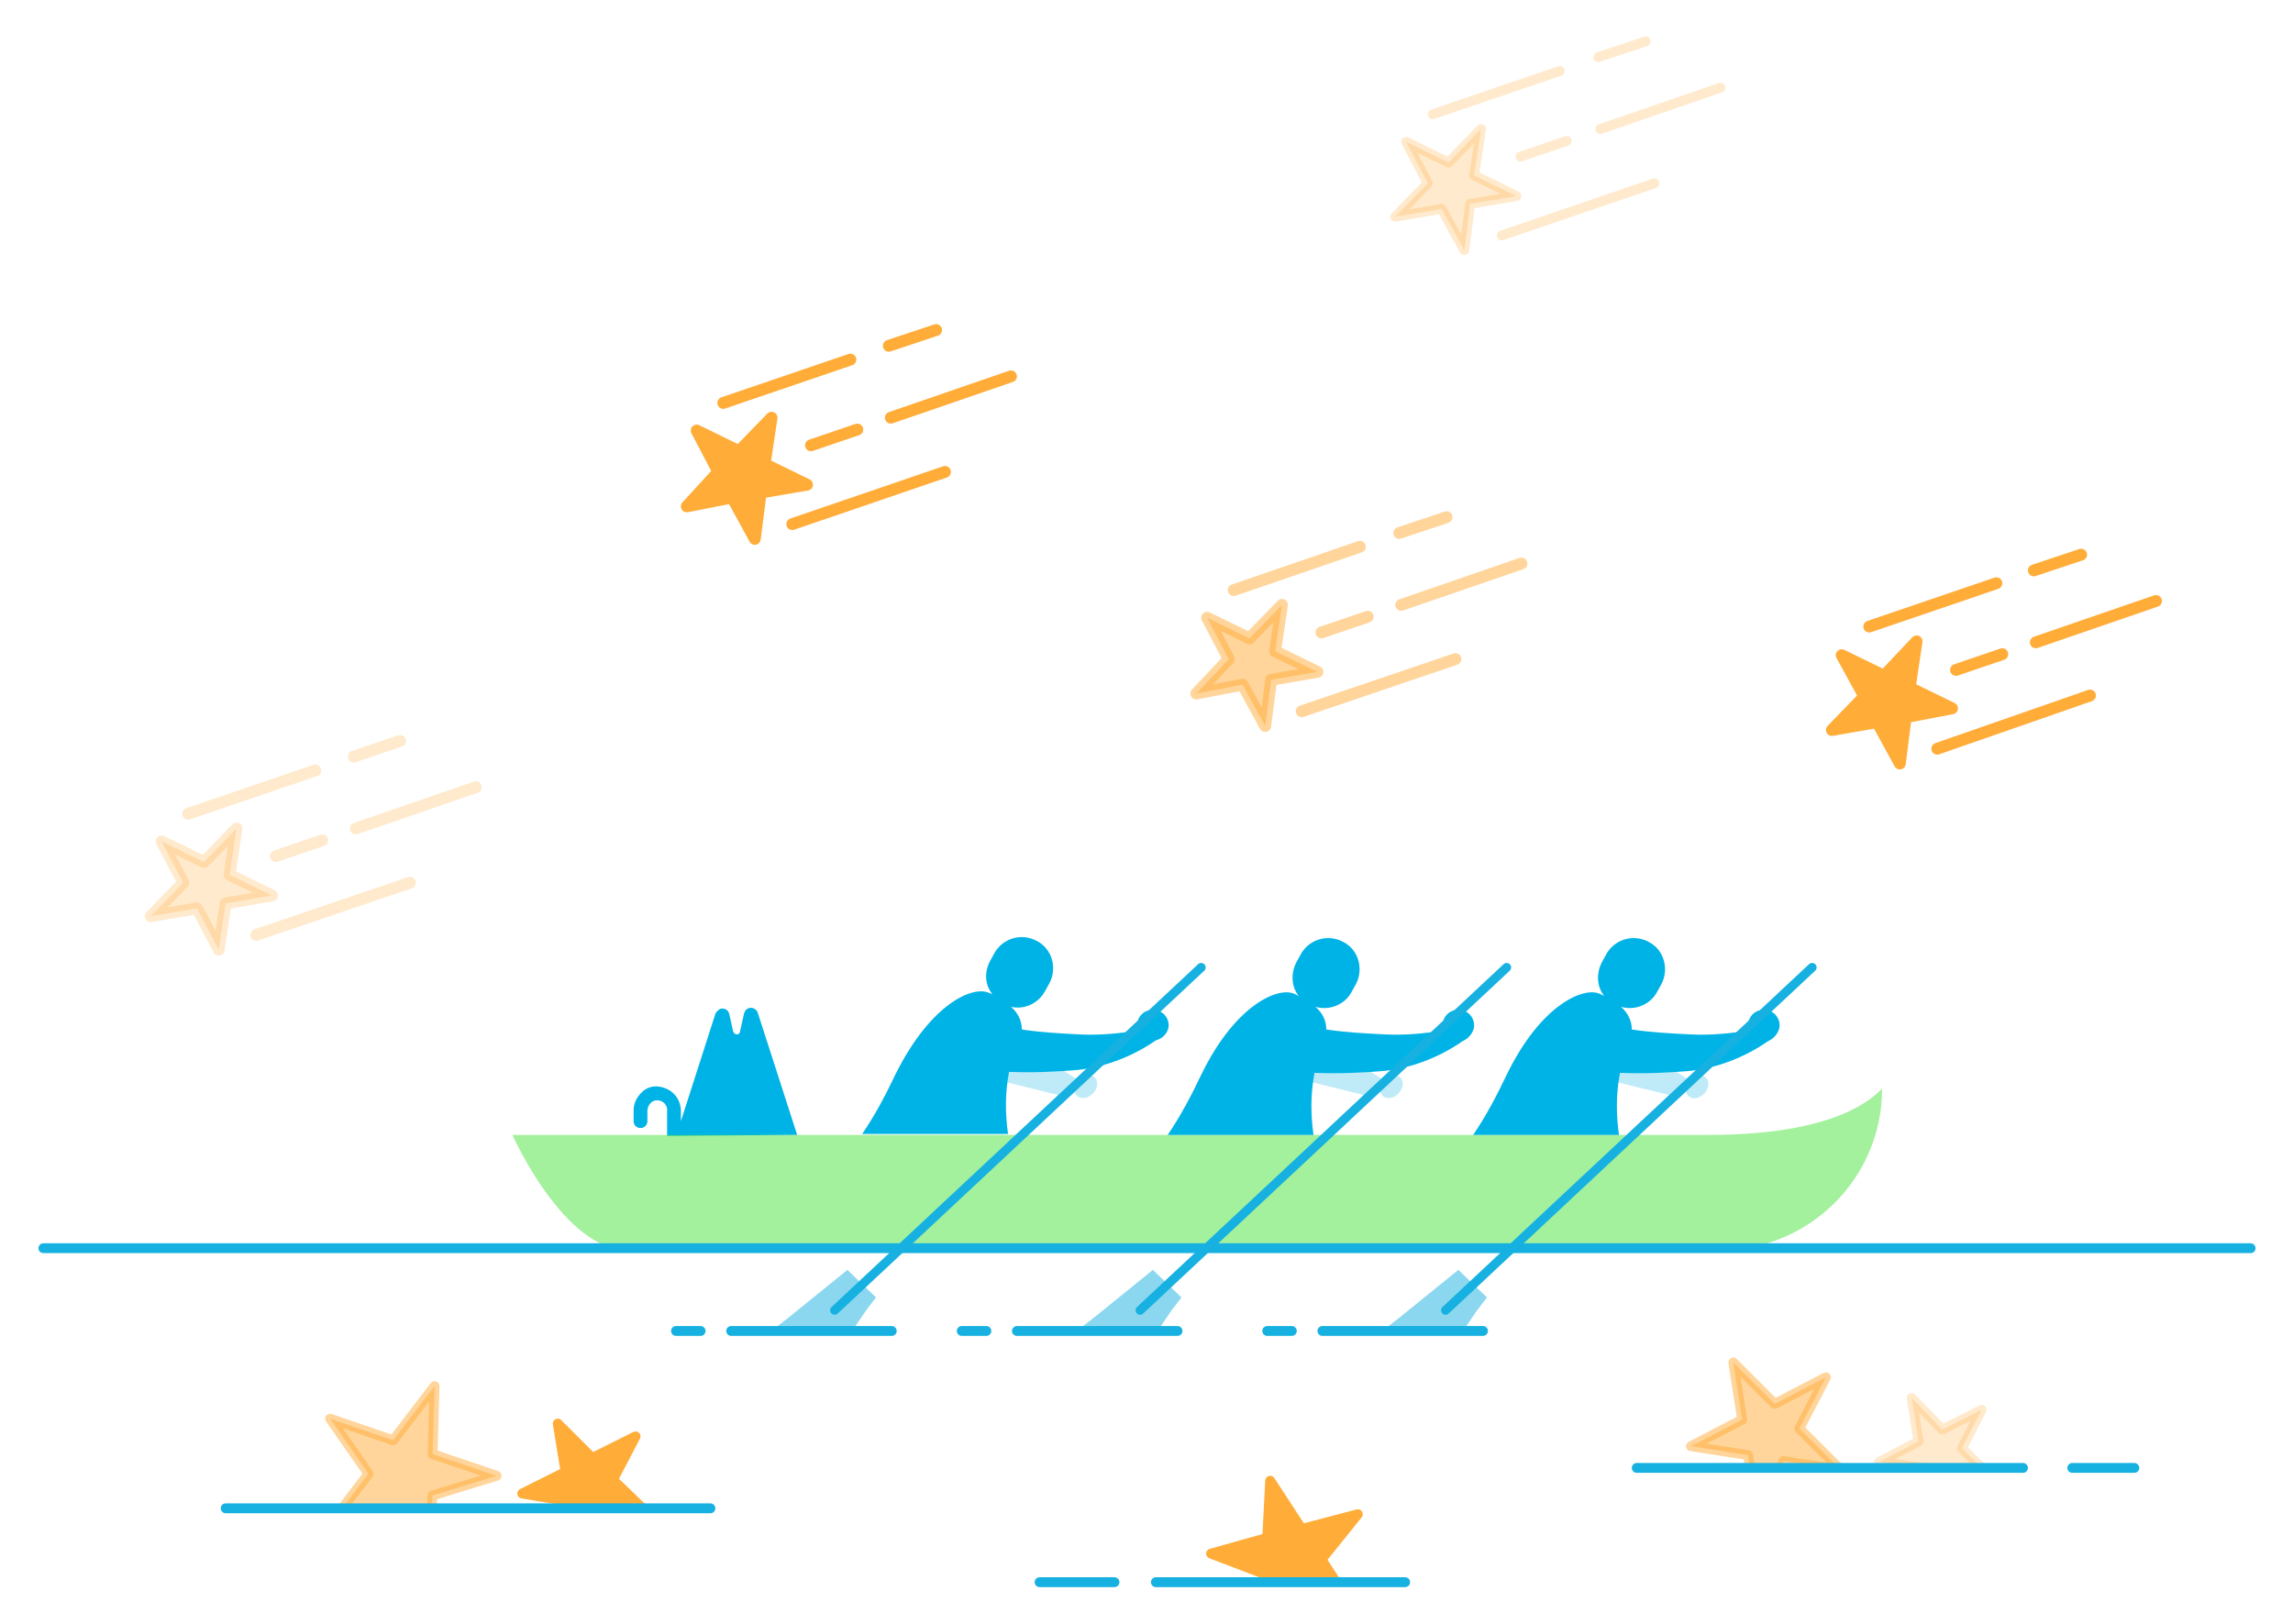 <?xml version="1.0" encoding="utf-8"?>
<svg version="1.1" id="schedule_illustration" xmlns="http://www.w3.org/2000/svg" xmlns:xlink="http://www.w3.org/1999/xlink" x="0px" y="0px" viewBox="0 0 232.7 164.8" style="enable-background:new 0 0 232.7 164.8;" xml:space="preserve">
	<style type="text/css">
		.st0{fill:#00B3E6;}
		.st1{opacity:0.5;fill-rule:evenodd;clip-rule:evenodd;fill:#48E33D;enable-background:new    ;}
		.st2{fill:none;stroke:#16B1E0;stroke-linecap:round;}
		.st3{opacity:0.25;fill-rule:evenodd;clip-rule:evenodd;fill:#00B3E6;enable-background:new    ;}
		.st4{opacity:0.5;fill-rule:evenodd;clip-rule:evenodd;fill:#16B1E0;enable-background:new    ;}
		.st5{opacity:0.25;fill:#00B3E6;enable-background:new    ;}
		.st6{fill-rule:evenodd;clip-rule:evenodd;fill:#00B3E6;}
		.st7{fill:#FFAC38;stroke:#FFAC38;stroke-linejoin:round;}
		.st8{fill:none;stroke:#16B1E0;stroke-linecap:round;stroke-linejoin:round;}
		.st9{opacity:0.25;fill:#FFAC38;stroke:#FFAC38;stroke-linejoin:round;enable-background:new    ;}
		.st10{opacity:0.25;fill:none;stroke:#FFAC38;stroke-linecap:round;stroke-linejoin:round;enable-background:new    ;}
		.st11{fill:#FFAC38;stroke:#FFAC38;stroke-width:1.2;stroke-linejoin:round;}
		.st12{fill:none;stroke:#FFAC38;stroke-width:1.2;stroke-linecap:round;stroke-linejoin:round;}
		.st13{opacity:0.25;fill:#FFAC38;stroke:#FFAC38;stroke-width:1.2;stroke-linejoin:round;enable-background:new    ;}
		
		.st14{opacity:0.25;fill:none;stroke:#FFAC38;stroke-width:1.2;stroke-linecap:round;stroke-linejoin:round;enable-background:new    ;}
		.st15{opacity:0.5;fill:#FFAC38;stroke:#FFAC38;stroke-width:1.2;stroke-linejoin:round;enable-background:new    ;}
		
		.st16{opacity:0.5;fill:none;stroke:#FFAC38;stroke-width:1.2;stroke-linecap:round;stroke-linejoin:round;enable-background:new    ;}
		.st17{opacity:0.5;fill:#FFAC38;stroke:#FFAC38;stroke-linejoin:round;enable-background:new    ;}
		.st18{fill:none;stroke:#16B1E0;stroke-width:0.91;stroke-linecap:round;stroke-linejoin:round;}
	</style>
	<title>
		Artboard 1 copy 2
	</title>
	<g id="schedule_illustration">
		<path class="st0" d="M80.9,115.2l-4-12.4c-0.1-0.3-0.4-0.5-0.7-0.5c-0.3,0-0.6,0.2-0.7,0.6l-0.4,1.8c0,0.2-0.2,0.3-0.3,0.3
	c-0.2,0-0.3-0.1-0.4-0.3l-0.4-1.8c-0.1-0.4-0.5-0.6-0.9-0.5c-0.2,0.1-0.4,0.3-0.5,0.5l-3.5,10.9v-1c0-1.3-0.9-2.3-2.2-2.5
	c-0.7-0.1-1.3,0.1-1.8,0.6c-0.5,0.5-0.8,1.1-0.8,1.8v1.1c0,0.4,0.3,0.7,0.7,0.7c0.4,0,0.7-0.3,0.7-0.7c0,0,0,0,0,0v-1
	c0-0.5,0.3-1,0.8-1.1c0.6-0.1,1.1,0.3,1.2,0.8c0,0.1,0,0.1,0,0.2v2.6" />
		<path id="Rectangle" class="st1" d="M173.4,115.2c9,0,14.8-1.8,17.6-4.7c0,9.1-7.4,16.4-16.4,16.4H63.7c-6.5,0-11.7-11.7-11.7-11.7
	H173.4" />
		<line id="Line-6" class="st2" x1="4.4" y1="126.7" x2="228.4" y2="126.7" />
		<polygon id="Path-7" class="st3" points="135.9,106.7 140.2,109.5 138.6,111.2 131.7,109.5 " />
		<polyline id="Shape" class="st4" points="108.9,135.4 111.2,133.6 117,128.9 119.9,131.7 118.9,133 117.4,135.2 " />
		<ellipse transform="matrix(0.695 -0.719 0.719 0.695 -36.161 135.237)" class="st5" cx="141.2" cy="110.2" rx="1.3" ry="1" />
		<polygon class="st3" points="166.9,106.7 171.2,109.5 169.6,111.2 162.7,109.5 " />
		<polyline class="st4" points="139.9,135.4 142.2,133.6 148,128.9 150.9,131.7 149.9,133 148.4,135.2 " />
		<ellipse transform="matrix(0.695 -0.719 0.719 0.695 -26.687 157.536)" class="st5" cx="172.2" cy="110.2" rx="1.3" ry="1" />
		<polygon class="st3" points="104.9,106.7 109.2,109.5 107.6,111.2 100.7,109.5 " />
		<path class="st6" d="M149.6,104.1c0-0.9-0.7-1.6-1.6-1.6s-1.6,0.7-1.6,1.6c0,0.2,0,0.3,0.1,0.5c-1.9,0.3-3.9,0.5-5.9,0.4
	c-2-0.1-4-0.2-6-0.5c0-0.9-0.4-1.7-1.1-2.3c1.4,0.4,2.9-0.2,3.6-1.4l0.5-0.9c0.8-1.5,0.3-3.5-1.3-4.3c-1.5-0.8-3.3-0.3-4.2,1.1
	l-0.5,0.9c-0.6,1.1-0.6,2.5,0.2,3.5l-0.4-0.2c-1.6-0.8-6,1-9.5,8.2c-1,2.1-2.1,4.2-3.4,6.1h14.8c-0.3-2.1-0.3-4.2,0.1-6.3
	c2.4,0.1,4.8,0,7.1-0.2c2.8-0.3,5.6-1.4,7.9-3C149.1,105.4,149.6,104.7,149.6,104.1z" />
		<path class="st6" d="M180.6,104.1c0-0.9-0.7-1.6-1.6-1.6s-1.6,0.7-1.6,1.6c0,0.2,0,0.3,0.1,0.5c-1.9,0.3-3.9,0.5-5.9,0.4
	c-2-0.1-4-0.2-6-0.5c0-0.9-0.4-1.7-1.1-2.3c1.4,0.4,2.9-0.2,3.6-1.4l0.5-0.9c0.8-1.5,0.3-3.5-1.3-4.3c-1.5-0.8-3.3-0.3-4.2,1.1
	l-0.5,0.9c-0.6,1.1-0.6,2.5,0.2,3.5l-0.4-0.2c-1.6-0.8-6,1-9.5,8.2c-1,2.1-2.1,4.2-3.4,6.1h14.8c-0.3-2.1-0.3-4.2,0.1-6.3
	c2.4,0.1,4.8,0,7.1-0.2c2.8-0.3,5.6-1.4,7.9-3C180.1,105.4,180.6,104.7,180.6,104.1z" />
		<polyline class="st4" points="77.9,135.4 80.2,133.6 86,128.9 88.9,131.7 87.9,133 86.4,135.2 " />
		<path class="st6" d="M118.6,104.1c0-0.9-0.7-1.6-1.6-1.6s-1.6,0.7-1.6,1.6c0,0.2,0,0.3,0.1,0.5c-1.9,0.3-3.9,0.5-5.9,0.4
	c-2-0.1-3.9-0.2-5.9-0.5c0-0.9-0.4-1.7-1.1-2.3c1.3,0.3,2.7-0.3,3.4-1.5l0.5-0.9c0.8-1.5,0.3-3.5-1.3-4.3c-1.5-0.8-3.3-0.3-4.2,1.1
	l-0.5,0.9c-0.6,1.1-0.6,2.4,0.2,3.4l-0.3-0.1c-1.6-0.8-5.9,1-9.5,8.2c-1,2.1-2.1,4.2-3.4,6.1h14.8c-0.3-2.1-0.3-4.2,0.1-6.3
	c2.3,0.1,4.7,0,7-0.2c2.8-0.3,5.6-1.4,7.9-3C118.1,105.4,118.6,104.7,118.6,104.1z" />
		<ellipse transform="matrix(0.695 -0.719 0.719 0.695 -45.624 112.941)" class="st5" cx="110.2" cy="110.2" rx="1.3" ry="1" />
		<polyline id="Path" class="st7" points="128.3,160.6 128.4,159.8 122.9,157.7 128.6,156.1 128.9,150.3 132.1,155.2 137.8,153.7 134.1,158.3 135.6,160.6 " />
		<line class="st8" x1="117.3" y1="160.6" x2="142.6" y2="160.6" />
		<line class="st8" x1="105.5" y1="160.6" x2="113.1" y2="160.6" />
		<polygon class="st9" points="150.3,13.1 149.6,17.8 153.9,19.9 149.2,20.7 148.6,25.4 146.3,21.2 141.6,22 144.9,18.6 142.7,14.4 147,16.5 " />
		<path class="st10" d="M154.3,15.9l4.7-1.6 M162.4,13.1l12.2-4.2" />
		<line id="Line-11" class="st10" x1="152.4" y1="23.9" x2="167.9" y2="18.6" />
		<path class="st10" d="M145.4,11.6l12.9-4.4 M162.2,5.8l4.8-1.6" />
		<polygon class="st11" points="194.5,65.1 193.8,69.8 198.1,71.9 193.4,72.8 192.8,77.5 190.5,73.3 185.9,74.1 189.2,70.7 186.9,66.5 191.2,68.6 " />
		<path class="st12" d="M198.5,68l4.7-1.6 M206.6,65.2l12.2-4.2" />
		<line class="st12" x1="196.6" y1="76" x2="212.1" y2="70.6" />
		<path class="st12" d="M189.7,63.6l12.9-4.4 M206.4,57.9l4.8-1.6" />
		<polygon class="st11" points="78.3,42.4 77.6,47.1 81.9,49.2 77.2,50 76.6,54.7 74.3,50.5 69.7,51.4 72.9,47.9 70.7,43.7 75,45.8" />
		<path class="st12" d="M82.3,45.2l4.7-1.6 M90.4,42.4l12.2-4.2" />
		<line class="st12" x1="80.4" y1="53.2" x2="95.9" y2="47.9" />
		<path class="st12" d="M73.4,40.9l12.9-4.4 M90.2,35.1l4.8-1.6" />
		<polygon class="st13" points="24,84.1 23.3,88.8 27.6,90.9 22.9,91.7 22.2,96.4 20,92.2 15.3,93 18.6,89.6 16.4,85.4 20.7,87.5 " />
		<path class="st14" d="M28,86.9l4.7-1.6 M36.1,84.1l12.2-4.2" />
		<line class="st14" x1="26" y1="94.9" x2="41.6" y2="89.6" />
		<path class="st14" d="M19.1,82.6L32,78.2 M35.9,76.8l4.7-1.6" />
		<polygon class="st15" points="130.1,61.4 129.4,66.1 133.7,68.2 129,69 128.4,73.7 126.1,69.5 121.4,70.4 124.7,66.9 122.5,62.7 126.8,64.8" />
		<path class="st16" d="M134.1,64.2l4.7-1.6 M142.2,61.4l12.2-4.2" />
		<line class="st16" x1="132.1" y1="72.2" x2="147.7" y2="66.9" />
		<path class="st16" d="M125.2,59.9l12.8-4.4 M142,54.1l4.8-1.6" />
		<path class="st17" d="M177.6,149.1l-0.2-1.4l-5.8-0.9l5.2-2.7l-0.9-5.8l4.2,4.2l5.2-2.7l-2.7,5.2l3.9,3.9 M185.5,149l-4.5-0.7 l-0.4,0.9" />
		<polyline class="st9" points="195.1,149 190.7,148.4 194.7,146.3 194,141.9 197.1,145.1 201.1,143.1 199.1,147 201,148.9 " />
		<polyline class="st17" points="34.8,153 37.4,149.6 33.5,144 39.9,146.2 44.1,140.7 43.9,147.6 50.4,149.8 43.9,151.8 43.8,153.1" />
		<polyline class="st7" points="58,153.1 57.8,152.4 53,151.6 57.4,149.4 56.6,144.5 60.1,148 64.5,145.8 62.2,150.2 65.1,153 " />
		<line class="st8" x1="166.1" y1="149" x2="205.3" y2="149" />
		<line class="st8" x1="210.3" y1="149" x2="216.6" y2="149" />
		<line class="st8" x1="22.9" y1="153.1" x2="72.1" y2="153.1" />
		<line class="st8" x1="74.2" y1="135.1" x2="90.5" y2="135.1" />
		<line class="st8" x1="68.6" y1="135.1" x2="71.1" y2="135.1" />
		<line class="st8" x1="103.2" y1="135.1" x2="119.5" y2="135.1" />
		<line class="st8" x1="97.6" y1="135.1" x2="100.1" y2="135.1" />
		<line class="st8" x1="134.2" y1="135.1" x2="150.5" y2="135.1" />
		<line class="st8" x1="128.6" y1="135.1" x2="131.1" y2="135.1" />
		<line id="Line-13" class="st18" x1="152.9" y1="98.2" x2="115.7" y2="133" />
		<line class="st18" x1="183.9" y1="98.2" x2="146.7" y2="133" />
		<line class="st18" x1="121.9" y1="98.2" x2="84.7" y2="133" />
	</g>
</svg>
